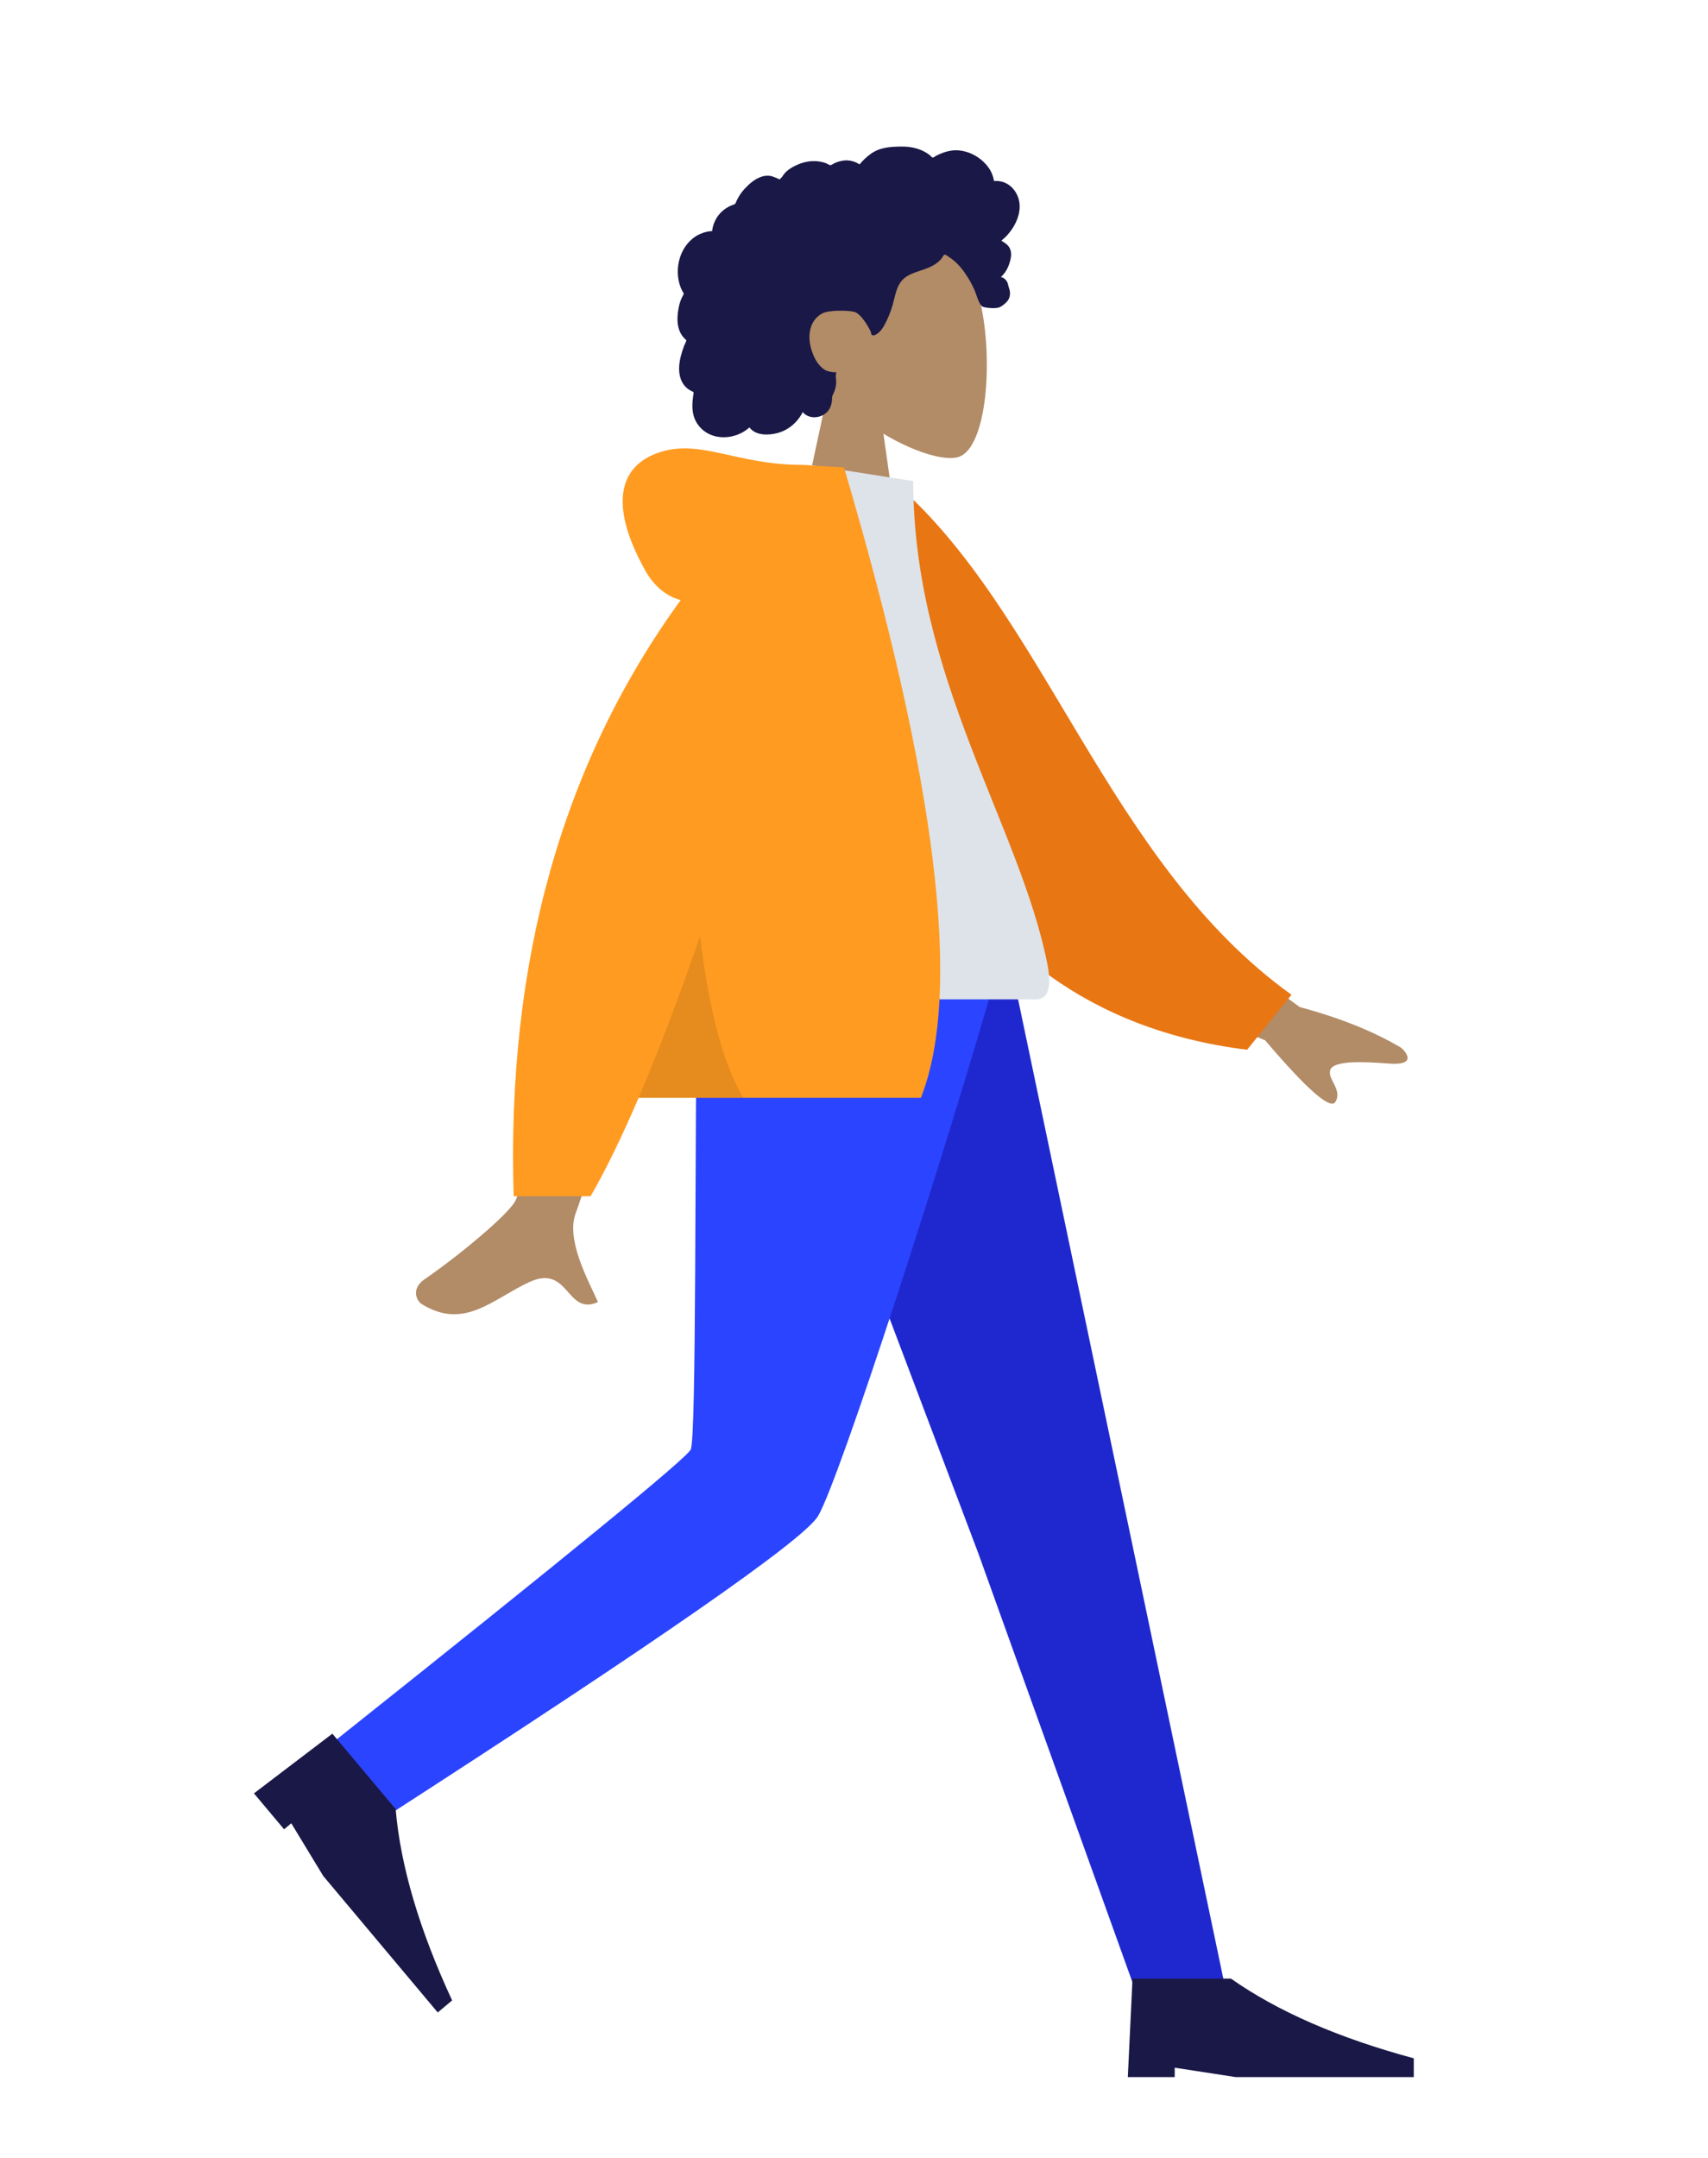 <svg xmlns="http://www.w3.org/2000/svg" xmlns:xlink="http://www.w3.org/1999/xlink" width="380" height="480" version="1.1" viewBox="0 0 380 480"><title>humaaans/standing-23</title><desc>Created with Sketch.</desc><g id="humaaans/standing-23" fill="none" fill-rule="evenodd" stroke="none" stroke-width="1"><g id="humaaan-8" transform="translate(34, 18)"><g id="Head/Front/Curly" transform="translate(85.439, 0)"><g id="Head" fill="#B28B67" stroke-width="1"><path d="M8.617,35.97 C3.811,30.329 0.559,23.416 1.102,15.67 C2.668,-6.648 33.736,-1.739 39.78,9.526 C45.823,20.79 45.105,49.363 37.294,51.377 C34.179,52.18 27.544,50.213 20.791,46.142 L25.029,76.131 L0,76.131 L8.617,35.97 Z" transform="translate(56.316, 32.33)"/></g><path id="hair" fill="#191847" d="M107.184,26.24 C106.666,24.418 105.272,22.858 103.393,22.395 C102.937,22.283 102.467,22.238 101.998,22.256 C101.83,22.263 101.783,22.312 101.704,22.194 C101.646,22.107 101.645,21.894 101.621,21.791 C101.546,21.473 101.453,21.158 101.337,20.852 C100.944,19.806 100.284,18.881 99.487,18.102 C97.998,16.644 95.985,15.638 93.894,15.456 C92.749,15.356 91.613,15.542 90.531,15.914 C89.971,16.107 89.428,16.347 88.899,16.612 C88.739,16.692 88.223,17.083 88.063,17.058 C87.886,17.03 87.531,16.591 87.388,16.481 C85.613,15.12 83.422,14.585 81.212,14.601 C78.718,14.619 76.315,14.744 74.235,16.265 C73.795,16.587 73.375,16.939 72.976,17.31 C72.765,17.506 72.562,17.708 72.367,17.92 C72.25,18.047 72.136,18.177 72.026,18.311 C71.84,18.538 71.87,18.613 71.609,18.454 C70.607,17.846 69.447,17.561 68.278,17.705 C67.584,17.79 66.909,17.999 66.268,18.273 C66.05,18.366 65.545,18.739 65.312,18.742 C65.081,18.746 64.583,18.401 64.345,18.313 C63.061,17.839 61.677,17.722 60.328,17.941 C58.935,18.167 57.568,18.723 56.388,19.49 C55.821,19.859 55.326,20.268 54.928,20.817 C54.757,21.054 54.602,21.305 54.407,21.525 C54.293,21.654 54.067,21.786 54.006,21.949 C54.043,21.851 52.484,21.25 52.337,21.212 C51.553,21.007 50.755,21.048 49.987,21.301 C48.544,21.776 47.303,22.841 46.283,23.933 C45.759,24.494 45.3,25.114 44.911,25.775 C44.724,26.091 44.554,26.417 44.398,26.749 C44.322,26.91 44.272,27.111 44.172,27.256 C44.044,27.443 43.958,27.447 43.725,27.528 C42.544,27.942 41.467,28.643 40.647,29.589 C39.818,30.547 39.28,31.726 39.054,32.968 C39.041,33.041 39.033,33.344 38.99,33.383 C38.931,33.438 38.694,33.414 38.604,33.424 C38.293,33.461 37.984,33.515 37.679,33.587 C37.117,33.72 36.57,33.916 36.053,34.172 C34.036,35.17 32.593,37.041 31.887,39.146 C31.146,41.356 31.16,43.887 32.045,46.055 C32.188,46.405 32.358,46.745 32.558,47.066 C32.681,47.264 32.72,47.264 32.641,47.471 C32.552,47.702 32.39,47.926 32.284,48.151 C31.94,48.886 31.699,49.665 31.547,50.461 C31.298,51.766 31.175,53.138 31.421,54.453 C31.535,55.064 31.734,55.661 32.037,56.205 C32.192,56.483 32.373,56.746 32.578,56.989 C32.684,57.115 32.796,57.236 32.914,57.352 C32.982,57.418 33.07,57.475 33.128,57.549 C33.268,57.729 33.297,57.581 33.225,57.845 C33.124,58.215 32.895,58.579 32.755,58.938 C32.611,59.308 32.48,59.684 32.361,60.063 C32.119,60.83 31.915,61.612 31.787,62.406 C31.541,63.932 31.584,65.558 32.306,66.959 C32.615,67.558 33.058,68.084 33.595,68.492 C33.857,68.692 34.142,68.865 34.441,69.006 C34.594,69.079 34.79,69.11 34.86,69.259 C34.936,69.418 34.824,69.735 34.798,69.914 C34.576,71.466 34.465,73.095 34.926,74.616 C35.351,76.017 36.287,77.254 37.502,78.073 C39.858,79.662 43.035,79.572 45.511,78.3 C46.156,77.969 46.76,77.557 47.299,77.072 C48.67,78.918 51.493,78.86 53.498,78.334 C55.995,77.678 57.999,75.942 59.154,73.66 C60.733,75.582 64.046,74.958 65.141,72.873 C65.409,72.363 65.568,71.8 65.646,71.231 C65.688,70.932 65.661,70.63 65.692,70.333 C65.732,69.955 65.984,69.587 66.13,69.221 C66.413,68.509 66.588,67.773 66.596,67.005 C66.6,66.604 66.549,66.213 66.511,65.815 C66.476,65.457 66.576,65.123 66.632,64.769 C65.992,64.875 65.211,64.702 64.608,64.516 C64.016,64.334 63.461,63.854 63.043,63.416 C62.072,62.398 61.479,61.063 61.074,59.735 C60.184,56.82 60.549,53.322 63.481,51.722 C64.847,50.977 68.939,50.979 70.566,51.348 C72.276,51.735 74.216,55.51 74.311,55.864 C74.37,56.084 74.34,56.356 74.542,56.502 C74.985,56.824 75.717,56.265 76.044,55.99 C76.608,55.514 77.01,54.882 77.359,54.24 C78.118,52.843 78.731,51.345 79.163,49.815 C79.496,48.636 79.71,47.42 80.145,46.271 C80.579,45.127 81.263,44.105 82.326,43.457 C83.482,42.753 84.808,42.382 86.077,41.939 C87.335,41.5 88.572,40.964 89.547,40.032 C89.762,39.828 89.97,39.61 90.142,39.369 C90.279,39.179 90.413,38.814 90.621,38.693 C90.944,38.506 91.415,38.994 91.694,39.171 C93.071,40.046 94.22,41.266 95.147,42.598 C96.068,43.923 96.824,45.199 97.439,46.678 C97.894,47.776 98.179,49.182 98.98,50.081 C99.338,50.483 101.998,50.726 102.86,50.375 C103.721,50.024 104.687,49.114 104.976,48.543 C105.272,47.959 105.343,47.318 105.216,46.678 C105.142,46.302 104.99,45.951 104.907,45.581 C104.837,45.271 104.773,44.978 104.622,44.694 C104.336,44.155 103.847,43.768 103.257,43.606 C103.871,43.04 104.38,42.363 104.732,41.606 C105.097,40.82 105.407,39.863 105.495,39.001 C105.567,38.3 105.456,37.573 105.073,36.971 C104.67,36.339 103.957,35.927 103.34,35.533 C104.282,34.795 105.089,33.899 105.752,32.906 C107.042,30.975 107.839,28.541 107.184,26.24 Z"/></g><g id="Bottom/Standing/Skinny-Jeans-Walk" transform="translate(0, 194.764)"><polygon id="Leg" fill="#1F28CF" points="133.491 0 183.635 132.684 218.782 230.48 238.823 230.48 190.51 0"/><path id="Leg" fill="#2B44FF" d="M121.098,0 C120.552,45.527 120.947,106.821 119.677,109.659 C118.83,111.551 92.495,133.107 40.673,174.328 L51.003,191.893 C112.528,152.217 144.863,129.736 148.009,124.449 C152.727,116.52 176.431,43.555 188.764,0 L121.098,0 Z"/><g id="Accessories/Shoe/Flat-Pointy" fill="#191847" transform="translate(58.924, 197.107) rotate(50) translate(-58.924, -197.107) translate(27.115, 176.249)"><path id="Shoe" d="M0,41.716 L1.043,19.815 L22.944,19.815 C33.328,27.115 46.886,33.025 63.617,37.544 L63.617,41.716 L23.987,41.716 L10.429,39.63 L10.429,41.716 L0,41.716 Z"/></g><g id="Accessories/Shoe/Flat-Pointy" fill="#191847" transform="translate(216.922, 207.536)"><path id="Shoe" d="M0,41.716 L1.043,19.815 L22.944,19.815 C33.328,27.115 46.886,33.025 63.617,37.544 L63.617,41.716 L23.987,41.716 L10.429,39.63 L10.429,41.716 L0,41.716 Z"/></g></g><g id="Body/Hoodie" transform="translate(22.923, 85.404)"><path id="Skin" fill="#B28B67" d="M198.965,96.167 L232.231,120.595 C241.254,123.03 248.792,126.059 254.846,129.683 C256.276,130.986 258.004,133.624 252.073,133.168 C246.143,132.712 239.885,132.499 239.066,134.522 C238.248,136.545 241.837,138.964 240.183,141.693 C239.08,143.512 233.87,138.95 224.554,128.006 L191.611,114.346 L198.965,96.167 Z M71.238,97.01 L93.032,97.096 C79.575,140.536 72.311,163.585 71.238,166.243 C68.825,172.224 73.931,181.332 76.115,186.227 C69.003,189.41 69.761,177.623 60.788,181.797 C52.599,185.607 46.369,192.511 36.907,186.672 C35.744,185.955 34.469,183.252 37.549,181.14 C45.222,175.879 56.28,166.67 57.774,163.639 C59.812,159.505 64.3,137.296 71.238,97.01 Z"/><path id="Coat-Back" fill="#E87613" d="M127.996,9.991 L136.845,7.664 C172.697,33.542 191.227,87.662 234.648,113.391 L225.88,126.441 C154.233,123.866 130.762,57.93 127.996,9.991 Z" transform="translate(181.322, 67.053) rotate(5) translate(-181.322, -67.053)"/><path id="Shirt" fill="#DDE3E9" d="M93.861,118.89 C130.02,118.89 156.617,118.89 173.654,118.89 C177.3,118.89 176.613,113.625 176.086,110.968 C170.003,80.307 146.257,47.255 146.257,3.609 L123.241,0 C104.204,30.618 97.62,68.314 93.861,118.89 Z"/><path id="Coat-Front" fill="#FF9B21" d="M94.502,30.096 C91.159,29.135 88.512,26.894 86.56,23.373 C78.148,8.193 81.186,-0.164 90.176,-2.911 C99.167,-5.659 107.184,-2.17603713e-14 121.508,-7.54951657e-15 C122.287,-6.66133815e-15 123,0.049 123.648,0.147 L130.854,0.558 C151.526,70.62 157.228,117.364 147.958,140.791 L85.154,140.791 C81.433,149.468 77.873,156.768 74.472,162.692 L57.359,162.692 C55.749,110.617 68.13,66.418 94.502,30.096 Z"/><path id="Shade" fill="#000" fill-opacity=".1" d="M98.83,104.809 C100.805,121.335 104.016,133.329 108.461,140.791 L85.154,140.791 C89.495,130.67 94.053,118.676 98.83,104.809 Z"/></g></g></g></svg>